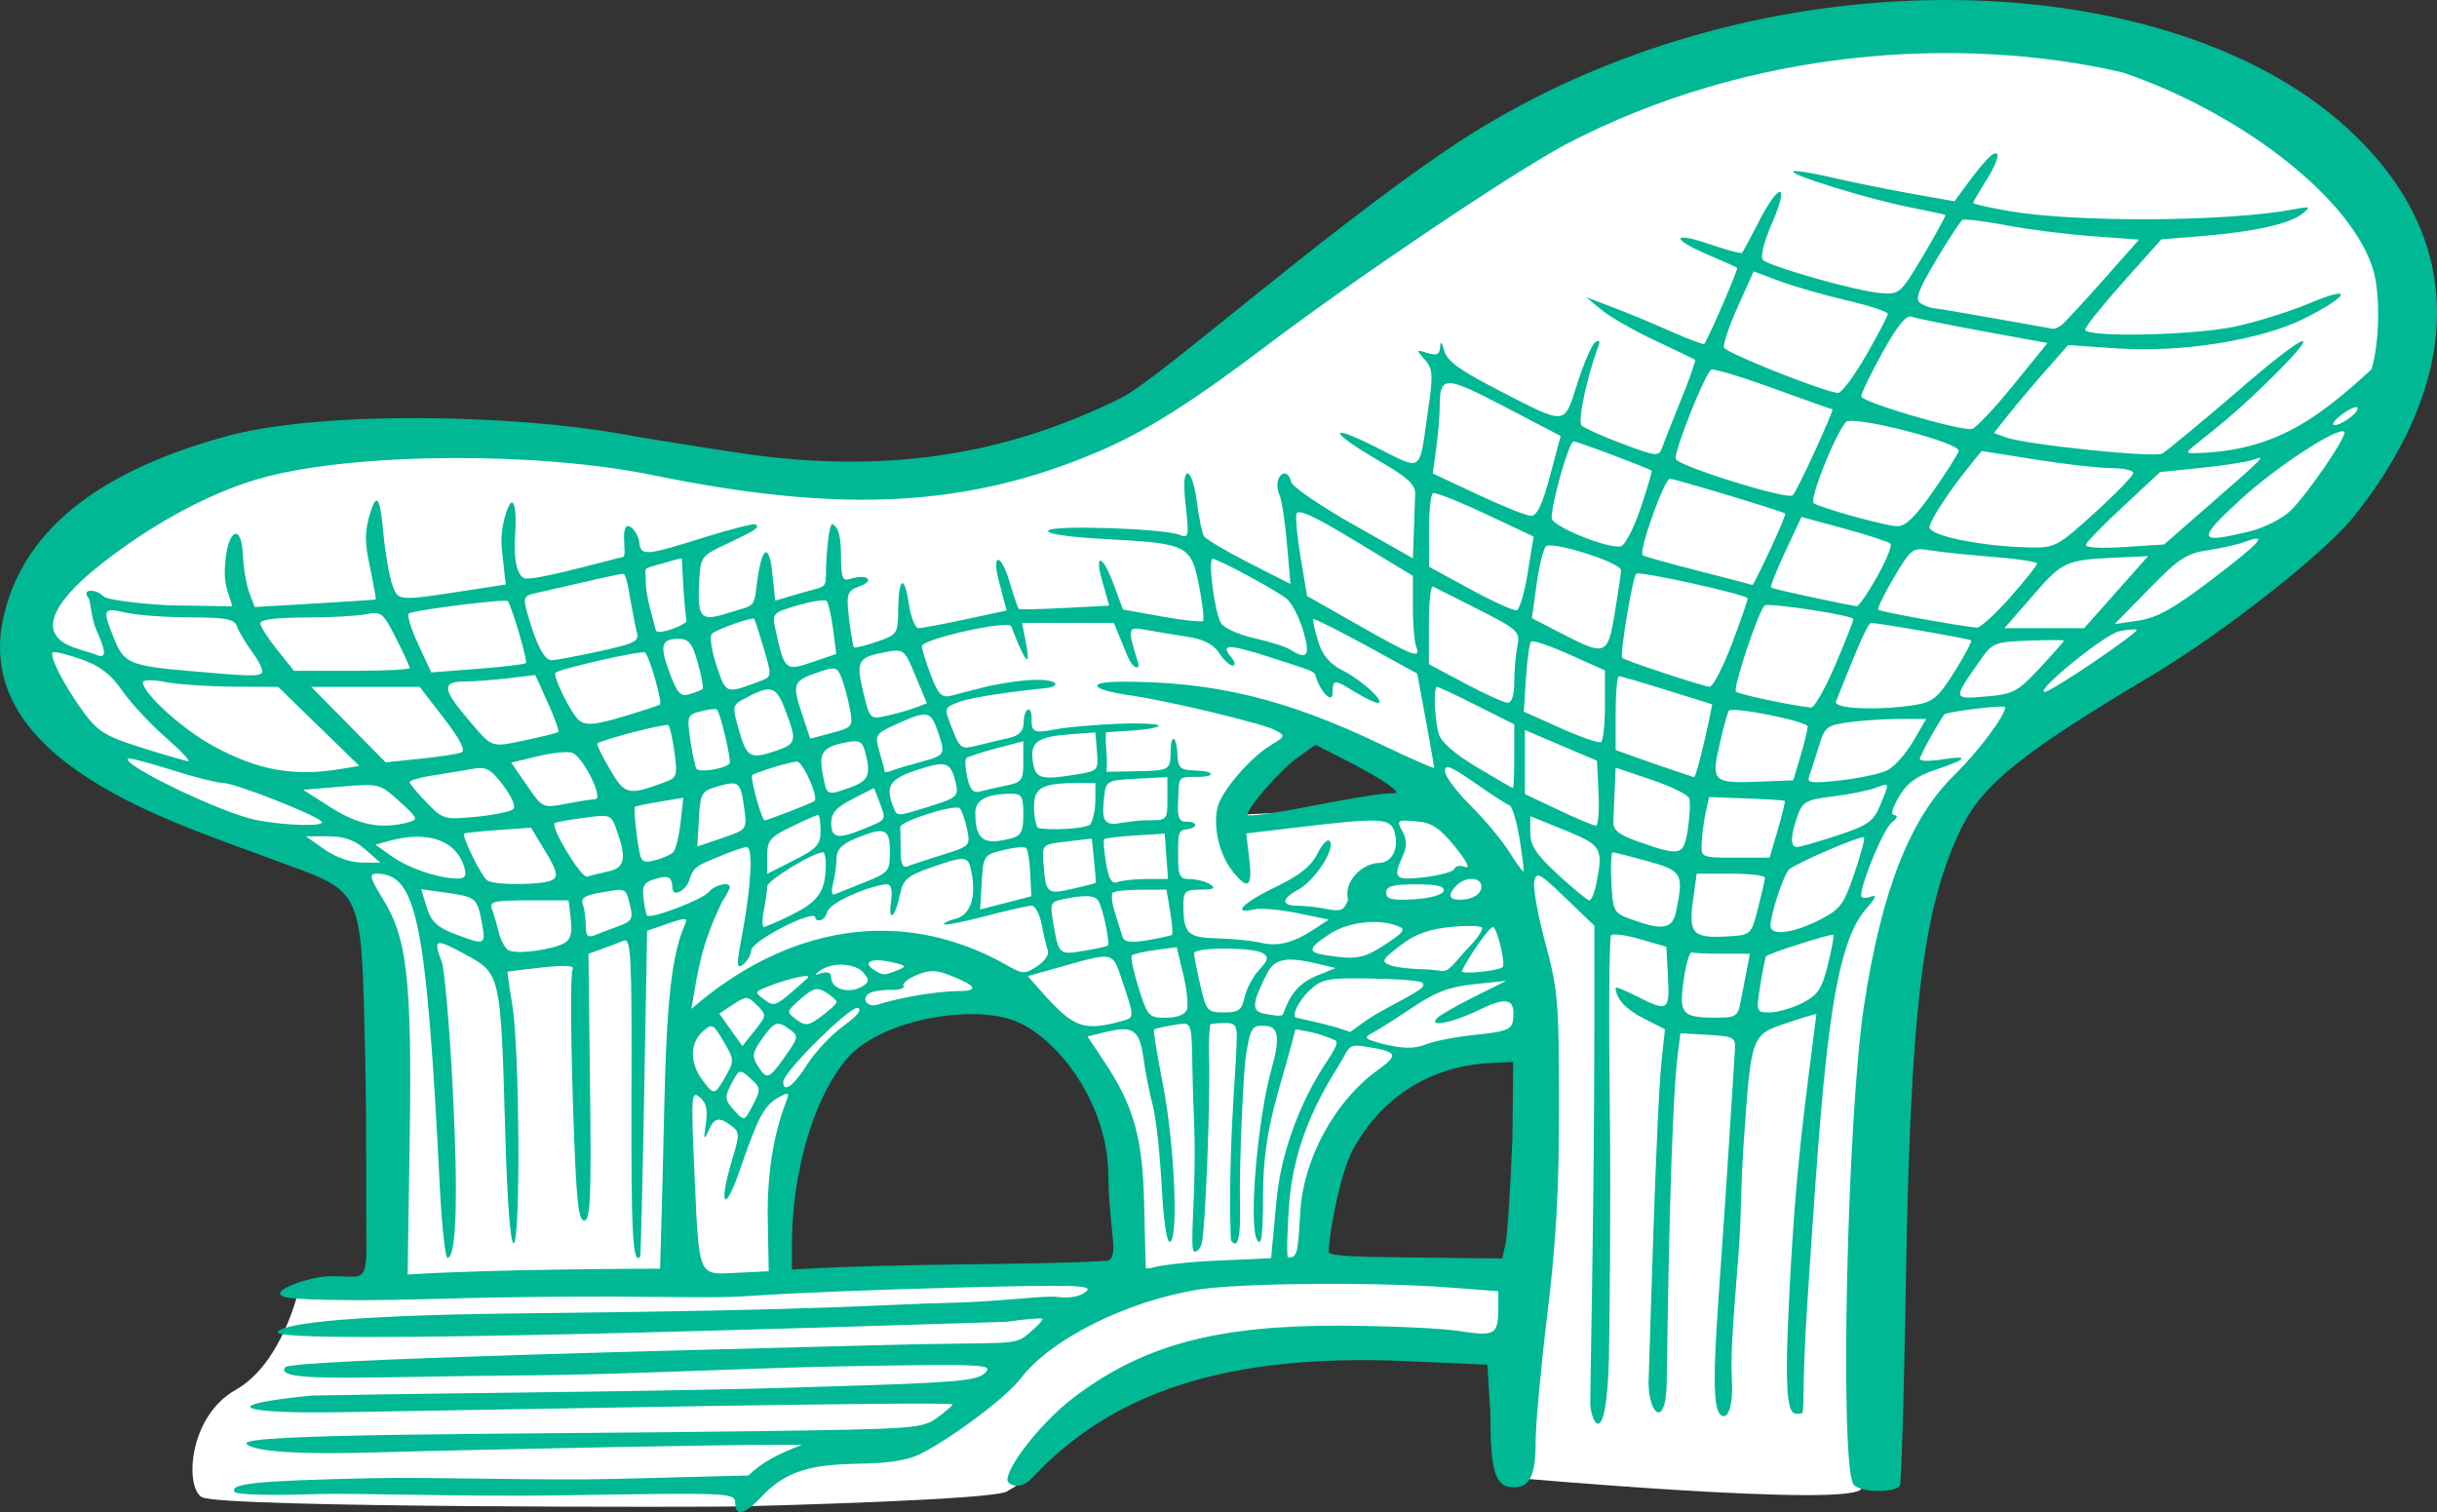 <?xml version="1.0" ?><svg height="307.805mm" viewBox="0 0 496.1 307.805" width="496.1mm" xmlns="http://www.w3.org/2000/svg">
    <rect x="0" y="0" width="496.1" height="307.805" fill="#333333" stroke="none"/>
    <path d="m -1229.218,647.235 c -55.941,0.389 -94.76,27.594 -127.648,53.094 -36.291,28.138 -55.218,33.112 -82.297,37.584 -27.079,4.472 -73.865,-6.833 -98.878,-7.386 -25.013,-0.553 -68.841,7.186 -78.947,34.118 -10.106,26.932 32.494,45.875 48.35,49.995 15.856,4.12 20.379,11.355 21.551,18.842 1.173,7.487 0.782,69.592 0.782,69.592 l -17.179,1.392 c 0,0 -3.35,15.024 -12.841,20.35 -9.491,5.326 -10.385,19.597 -6.923,21.807 3.462,2.211 103.401,2.06 109.486,1.909 6.086,-0.151 51.923,-1.357 54.492,-3.065 2.568,-1.708 2.233,-0.201 13.232,-13.416 10.999,-13.215 18.871,-10.351 31.992,-15.024 13.12,-4.673 57.34,0.05 57.34,0.05 l -0.447,25.526 c 0,0 70.628,6.331 71.8,2.261 1.173,-4.07 0.726,-6.281 2.289,-40.449 1.563,-34.168 5.36,-81.651 17.643,-98.936 12.283,-17.285 36.626,-30.098 62.085,-46.026 25.459,-15.928 27.023,-38.338 28.586,-52.156 1.563,-13.818 -10.776,-53.262 -76.546,-59.291 -6.166,-0.565 -12.136,-0.812 -17.923,-0.772 z m -129.25,143.172 c 0,0 21.439,8.592 24.287,11.104 2.847,2.512 -7.035,4.07 -12.339,4.673 -5.304,0.603 -26.744,1.608 -26.744,1.608 2.233,-4.974 14.796,-17.386 14.796,-17.386 z m -64.87,54.241 c 3.482,0.013 7,0.478 9.429,1.835 4.857,2.713 15.912,19.043 17.978,27.334 2.066,8.291 0.502,25.425 0.502,25.425 l -70.851,2.462 c 0,0 2.792,-33.515 9.045,-43.464 6.253,-9.949 20.1,-11.808 24.678,-12.712 2.289,-0.452 5.737,-0.892 9.219,-0.88 z m 111.154,7.713 -4.076,49.342 -40.255,-3.869 c -0.335,-6.633 4.188,-22.008 8.654,-28.289 4.466,-6.281 13.958,-13.165 18.871,-14.471 4.913,-1.306 16.805,-2.713 16.805,-2.713 z" fill="#FFFFFF" paint-order="markers stroke fill" transform="translate(738.855,136.284) translate(885.43,-778.171)"/>
    <path d="m -1474.624,947.895 c -0.017,-2.163 -0.44,-2.183 -35.576,-1.617 -19.567,0.315 -41.821,-0.533 -50.299,-0.24 -8.542,0.295 -15.683,0.099 -16.015,-0.439 -1.079,-1.746 4.364,-2.296 27.845,-2.812 12.726,-0.28 34.661,0.524 49.589,0.142 l 27.141,-0.695 c 2.847,-2.722 5.806,-4.25 10.895,-6.249 l -5.974,1e-4 c -9.586,10e-5 -54.594,0.824 -81.623,1.571 -21.784,0.603 -24.775,-1.065 -25.448,-1.738 -2.232,-2.232 54.916,-1.94 103.006,-2.592 33.484,-0.454 34.593,-0.538 37.735,-2.861 1.78,-1.316 3.121,-2.492 2.979,-2.614 -0.805,-0.686 -93.355,1.109 -124.772,1.607 -21.105,0.334 -24.953,-1.504 -5.7,-3.396 35.872,-0.651 73.192,-0.77 104.505,-1.821 26.903,-0.81 31.006,-1.162 32.589,-2.794 1.712,-1.765 0.08,-1.838 -29.691,-1.326 -17.326,0.298 -44.223,1.685 -62.95,1.824 -34.269,0.256 -52.215,1.574 -49.863,-1.639 1.176,-1.607 84.188,-3.514 121.903,-4.526 26.051,-0.699 26.331,0.311 29.458,-2.321 1.747,-1.47 3.016,-2.835 2.818,-3.032 -0.197,-0.197 -3.517,0.082 -7.378,0.623 -28.796,0.886 -150.077,4.952 -148.305,2.084 0.779,-1.261 8.637,-3.373 50.297,-3.808 64.301,-0.671 71.161,-1.776 87.353,-2.166 9.294,-0.224 18.633,-1.488 20.855,-1.19 2.61,0.35 4.733,-0.015 5.997,-1.028 1.713,-1.374 -1.561,-1.481 -26.287,-0.859 -15.534,0.391 -33.865,1.119 -40.736,1.619 -13.32,0.969 -22.343,-0.51 -67.704,0.742 -18.154,0.501 -25.953,-0.079 -27.157,-0.231 -6.498,-0.819 3.589,-4.33 7.789,-4.444 6.55,-0.178 7.764,1.959 7.644,-6.797 -0.117,-8.559 0.103,-22.404 -0.238,-37.321 -0.847,-36.969 -0.069,-33.627 -20.075,-41.167 -18.886,-7.118 -59.811,-19.427 -53.637,-48.516 4.582,-21.59 25.723,-31.851 46.014,-37.335 20.092,-5.205 58.735,-4.109 79.634,-0.348 4.797,0.863 15.564,2.6 23.929,3.861 29.221,4.403 53.971,0.84 78.213,-11.26 7.224,-3.606 39.49,-32.245 65.654,-50.092 61.025,-41.626 146.248,-38.884 183.59,-4.869 28.158,25.649 20.391,55.826 1.19,79.596 -6.177,7.489 -26.596,23.48 -40.746,31.91 -26.657,15.882 -34.578,22.257 -38.948,31.348 -7.863,16.357 -10.271,37.39 -11.19,92.592 -0.367,22.081 -0.907,40.535 -1.199,41.007 -0.996,1.611 -8.751,1.469 -9.576,-0.438 -2.7,-6.239 -1.136,-74.613 2.217,-96.938 3.525,-23.465 9.364,-38.429 18.445,-47.267 4.752,-4.625 10.344,-12.083 10.344,-13.797 0,-0.54 -11.979,0.905 -12.405,1.496 -1.488,2.064 -4.976,8.399 -4.976,9.037 0,0.454 1.955,0.513 4.345,0.131 5.876,-0.94 5.47,-0.131 -1.017,2.023 -3.996,1.327 -5.924,2.733 -7.567,5.519 -1.457,2.47 -1.757,3.749 -0.884,3.772 0.761,0.018 0.511,0.649 -0.588,1.484 -1.63,1.237 -6.238,12.253 -6.238,14.912 0,0.485 0.856,0.578 1.901,0.205 1.399,-0.498 1.16,0.157 -0.904,2.478 -7.273,8.18 -8.84,33.473 -11.902,79.479 -1.319,19.81 -0.465,23.264 -1.301,23.264 -1.889,0 -3.638,2.105 -2.6,-20.401 1.416,-30.708 3.308,-41.394 5.694,-60.913 -0.08,-0.105 -2.815,0.712 -6.079,1.817 -7.226,2.446 -7.178,2.311 -8.725,24.447 -0.626,8.962 -0.402,13.604 -1.007,21.969 -0.606,8.364 -1.746,19.97 -1.414,25.646 0.482,8.243 -1.76,9.116 -2.751,6.947 -1.76,-3.853 0.026,-20.937 1.767,-48.044 0.809,-12.547 1.542,-24.034 1.629,-25.528 0.148,-2.53 -0.225,-2.738 -5.469,-3.042 l -5.628,-0.326 -0.583,4.671 c -1.378,11.039 -1.982,49.676 -2.212,66.464 -0.136,9.98 -4.177,6.26 -3.649,-1.532 0.09,-1.336 1.499,-53.875 2.628,-64.248 l 0.663,-6.159 -4.338,-2.213 c -3.666,-1.87 -5.693,-4.084 -5.693,-6.219 0,-0.262 1.936,0.511 4.302,1.718 6.324,3.226 6.712,2.986 6.343,-3.942 l -0.326,-6.137 -5.274,-1.534 c -2.901,-0.843 -5.59,-1.218 -5.975,-0.833 -0.385,0.385 -0.503,16.424 -0.265,35.642 0.24,19.218 -0.083,46.771 -0.184,50.653 -0.491,18.922 -3.674,13.039 -3.801,8.964 -0.027,-0.861 0.833,-42.615 0.833,-75.505 v -21.689 l -5.883,-5.652 c -5.396,-5.185 -5.921,-5.454 -6.341,-3.254 -0.253,1.319 0.778,6.981 2.289,12.582 2.526,9.363 2.748,12.02 2.759,32.995 0,16.92 -0.606,27.862 -2.38,42.365 -1.315,10.754 -2.392,22.511 -2.392,26.125 -7e-4,6.726 -1.185,9.179 -4.43,9.179 -3.819,0 -4.805,-3.144 -4.785,-15.259 l -0.613,-9.708 -16.314,-0.724 c -37.44,-1.661 -60.319,6.65 -76.253,23.684 -2.761,2.952 -5.137,1.286 -5.137,0.517 0,-2.969 7.053,-11.83 13.148,-16.52 14.162,-10.898 29.216,-14.995 54.745,-14.902 9.56,0.035 20.416,0.527 24.125,1.094 7.399,1.13 7.921,0.796 7.921,-5.075 v -3.041 l -10.246,-0.768 c -15.278,-1.145 -42.519,-0.9 -50.911,0.459 -14.514,2.35 -29.96,10.066 -35.997,17.982 -2.897,3.797 -13.297,11.688 -20.165,15.297 -2.676,1.406 -6.377,2.04 -12.492,2.14 -9.745,0.159 -15.065,1.213 -20.319,6.862 -2.497,2.685 -5.188,4.549 -5.214,1.204 z m -15.289,-47.764 0.342,-11.865 c 0.822,-28.528 0.416,-48.356 4.625,-57.925 0.753,-1.712 0.433,-1.767 -3.419,-0.435 l -4.182,1.447 -0.599,33.024 c -0.329,18.163 -0.696,33.146 -0.815,33.295 -1.499,1.886 -1.859,-4.677 -1.776,-32.361 0.086,-29.305 -0.077,-32.561 -1.615,-31.934 -0.942,0.384 -2.935,1.142 -4.428,1.684 l -2.716,0.986 0.325,27.147 c 0.271,22.75 0.077,27.147 -1.202,27.147 -1.245,0 -1.672,-4.613 -2.31,-24.951 -0.431,-13.723 -0.454,-25.485 -0.05,-26.137 0.518,-0.837 -1.29,-0.964 -6.162,-0.432 -3.792,0.414 -6.967,0.81 -7.055,0.88 -0.089,0.071 0.336,3.061 0.943,6.645 1.482,8.756 1.728,48.225 0.305,48.598 -0.684,0.179 -1.331,-8.353 -1.747,-23.07 -0.899,-31.768 -0.907,-31.804 -8.167,-35.736 -6.092,-3.299 -6.53,-3.163 -4.764,1.483 0.59,1.552 1.606,13.194 2.258,25.87 1.132,22.013 0.746,34.454 -1.068,34.454 -0.462,0 -1.176,-6.721 -1.588,-14.937 -2.684,-53.513 -4.662,-63.276 -12.821,-63.276 -1.613,0 -1.43,0.747 1.265,5.16 4.649,7.613 5.979,14.813 5.45,48.974 l -0.425,27.458 c 17.583,-1.144 51.398,-1.191 51.398,-1.191 z m 21.925,-9.792 c -0.169,-9.261 1.089,-17.375 3.771,-24.296 0.693,-1.788 0.512,-1.881 -1.527,-0.79 -2.921,1.563 -4.209,3.965 -7.918,14.766 -3.168,9.225 -4.43,7.334 -1.518,-2.272 1.479,-4.876 1.461,-5.449 -0.206,-6.69 -2.577,-1.917 -3.5,-1.705 -4.723,1.086 -0.878,2.005 -0.966,1.739 -0.487,-1.479 0.428,-2.875 0.096,-4.326 -1.244,-5.431 -1.704,-1.406 -1.778,-0.404 -1.102,14.786 0.992,22.275 0.612,21.351 8.613,20.959 l 6.532,-0.32 z m 69.19,8.184 c 2.446,-0.953 0.266,-5.891 0.139,-17.501 -0.167,-15.231 -11.071,-28.721 -19.739,-31.582 -9.158,-3.022 -26.948,0.239 -33.512,8.003 -7.135,8.439 -11.139,23.894 -11.16,37.538 v 5.328 c 24.555,-1.425 47.806,-0.782 64.272,-1.786 z m 33.27,-0.545 1.122,-11.888 c 1.108,-11.74 6.256,-22.265 10.23,-28.127 2.778,-4.098 1.905,-4.093 1.676,-4.303 -2.53,-1.147 -4.259,-1.642 -8.05,-2.268 l -1.231,4.571 c -2.327,8.643 -5.326,16.475 -5.374,28.4 -0.037,9.236 -0.318,11.472 -1.238,9.849 -1.765,-3.113 0.178,-25.077 2.985,-34.845 2.457,-8.551 0.262,-8.679 -2.202,-8.679 -1.838,0 -2.321,1.046 -3.139,6.789 -0.266,1.867 -1.318,19.46 -1.104,30.156 0.204,10.221 -1.604,6.849 -1.787,6.85 -0.182,6e-4 -0.345,-8.393 -0.084,-17.226 0.261,-8.833 0.947,-18.107 1.047,-20.05 0.359,-6.966 0.326,-7.063 -2.444,-7.063 -1.545,0 -2.809,0.154 -2.809,0.344 0,0.189 -0.357,2.758 -0.241,6.053 0.323,9.156 -0.747,36.151 -1.504,38.534 -0.36,1.134 -1.051,1.817 -1.535,1.517 -1.041,-0.644 0.611,-12.53 -0.023,-27.178 -0.866,-20.02 0.635,-19.65 -4.041,-18.891 -2.084,0.338 -3.926,0.758 -4.093,0.933 -0.166,0.175 0.65,5.206 1.816,11.181 2.33,11.936 3.214,31.175 1.473,32.046 -0.673,0.337 -1.328,-3.999 -1.722,-11.406 -0.35,-6.572 -1.16,-13.905 -1.802,-16.294 -0.642,-2.39 -1.49,-6.696 -1.885,-9.568 -0.81,-5.892 -2.097,-6.819 -7.61,-5.479 l -3.812,0.926 3.264,4.888 c 6.184,9.263 7.977,15.616 8.277,29.33 0.151,6.871 0.302,12.672 0.338,12.891 0.037,0.219 1.164,0.065 2.508,-0.342 7.884,-1.265 14.623,-1.132 22.994,-1.65 z m 5.965,-9.626 c 0.659,-10.744 7.157,-22.411 15.528,-28.475 4.599,-3.332 4.366,-3.886 -2.068,-4.915 -4.063,-0.65 -3.26,0.003 -5.962,4.308 -3.831,6.101 -8.936,15.56 -9.809,27.932 -0.393,5.568 -0.494,10.345 -0.225,10.614 2.011,0.255 2.03,-1.222 2.536,-9.464 z m 41.769,6.661 c 0.374,-1.675 1.002,-11.308 1.395,-21.406 l 0.158,-15.564 -4.424,0.217 c -12.957,0.636 -22.604,7.344 -28.226,17.674 -2.837,5.212 -5.101,18.963 -4.877,20.863 0.096,0.817 6.851,0.959 16.944,1.066 l 18.35,0.196 z m -153.096,-28.441 c 1.49,-2.881 1.449,-3.279 -0.522,-5.063 -2.354,-2.13 -2.351,-2.131 -4.238,1.491 -1.102,2.115 -1.008,2.879 0.564,4.617 2.386,2.637 2.277,2.664 4.195,-1.045 z m -5.678,-5.582 c 1.781,-3.129 1.764,-3.422 -0.406,-7.1 -2.158,-3.657 -2.359,-3.75 -4.301,-1.992 -2.555,2.312 -2.611,6.286 -0.136,9.688 2.428,3.339 2.619,3.316 4.845,-0.595 z m 16.627,-2.444 c 1.613,-2.549 4.921,-6.065 7.352,-7.812 2.836,-2.039 3.887,-3.354 2.932,-3.672 -1.51,-0.503 -15.189,13.044 -15.189,15.043 0,2.374 2.129,0.829 4.905,-3.559 z m -4.523,-1.611 c 2.682,-3.765 2.762,-4.176 1.052,-5.431 -2.627,-1.928 -3.18,-1.75 -5.745,1.853 -1.948,2.736 -2.081,3.538 -0.899,5.432 1.864,2.985 2.232,2.863 5.592,-1.853 z m 130.716,-2.542 c 1.682,-0.651 6.235,-1.507 10.119,-1.901 5.96,-0.606 7.104,-1.056 7.339,-2.89 0.567,-4.433 -1.116,-4.966 -6.834,-2.166 -5.489,2.688 -10.587,3.666 -8.564,1.644 0.586,-0.586 3.983,-2.523 7.55,-4.304 l 6.484,-3.239 -6.518,0.681 c -5.018,0.525 -7.892,1.605 -12.492,4.696 -3.286,2.208 -6.938,4.529 -8.117,5.158 -1.954,1.044 -1.812,1.239 1.629,2.226 4.494,1.059 6.463,1.22 9.404,0.094 z m -136.421,-7.88 c -1.92,-1.92 -2.162,-1.928 -4.857,-0.162 l -2.836,1.858 2.352,3.303 2.352,3.303 2.505,-3.141 c 2.442,-3.062 2.454,-3.192 0.484,-5.162 z m 127.587,0.933 c 7.585,-4.088 8.675,-4.681 7.805,-5.551 -0.368,-0.368 -5.059,-0.74 -10.424,-0.826 -8.941,-0.144 -9.988,0.063 -12.558,2.477 -2.264,2.127 -3.788,5.454 -2.532,5.53 3.35,0.762 7.572,1.612 10.85,2.887 2.09,-1.46 3.49,-2.701 6.86,-4.517 z m -111.402,-1.589 c 0,-0.341 -0.959,-1.22 -2.131,-1.952 -1.807,-1.129 -2.592,-0.931 -5.16,1.299 -2.952,2.564 -2.975,2.67 -0.911,4.201 1.885,1.398 2.452,1.324 5.16,-0.678 1.673,-1.237 3.042,-2.529 3.042,-2.87 z m 58.844,3.641 c 1.668,-0.488 1.639,-1.052 -0.37,-6.999 -2.447,-7.245 -1.413,-6.979 -13.757,-3.539 l -5.795,1.615 2.536,2.884 c 6.892,7.836 8.882,8.527 17.386,6.039 z m 12.453,-2.056 c 0.341,-0.889 0.031,-4.123 -0.716,-7.185 l -1.336,-5.569 -4.297,0.576 c -2.363,0.317 -4.539,0.819 -4.836,1.115 -0.296,0.296 0.322,3.271 1.375,6.609 1.822,5.78 2.087,6.07 5.551,6.07 2.219,0 3.88,-0.631 4.258,-1.617 z m 27.466,-7.343 2.804,-1.163 -3.259,-0.784 c -6.766,-1.628 -9.095,-1.204 -10.697,1.946 -3.085,6.064 -3.181,7.677 -0.484,8.139 1.797,0.308 3.517,0.689 3.764,0.068 1.442,-3.9 3.037,-6.484 7.872,-8.205 z m 85.276,5.701 c 0.346,-1.792 0.913,-4.725 1.259,-6.518 l 0.629,-3.259 h -5.518 c -3.035,0 -5.878,-0.122 -6.317,-0.272 -0.44,-0.149 -1.182,2.383 -1.649,5.627 -0.989,6.871 -0.345,7.638 6.436,7.663 4.175,0.015 4.58,-0.239 5.16,-3.242 z m -149.5,-7.517 c 3.352,1.939 3.753,1.957 6.301,0.288 1.496,-0.98 2.48,-2.409 2.187,-3.174 -0.293,-0.765 -0.862,-3.137 -1.262,-5.271 -0.4,-2.134 -1.318,-3.879 -2.038,-3.879 -0.721,0 -4.931,0.95 -9.354,2.112 -4.424,1.162 -8.237,1.919 -8.473,1.682 -0.237,-0.236 0.801,-0.739 2.305,-1.116 3.017,-0.757 4.272,-4.389 3.271,-9.468 -0.678,-3.437 -1.134,-3.487 -8.437,-0.917 -4.637,1.632 -5.506,2.398 -6.12,5.402 -0.965,4.716 -2.458,5.926 -1.838,1.49 0.329,-2.356 0.043,-3.53 -0.858,-3.53 -2.49,0 -11.513,3.394 -12.141,5.675 -0.549,1.995 -2.369,1.97 -2.391,1.099 -0.05,-1.905 -13.07,4.758 -13.07,6.688 0,0.814 -0.733,2.089 -1.629,2.833 -1.98,1.644 -0.818,-2.233 0.301,-9.002 1.02,-6.167 1.916,-14.896 0.375,-14.896 -0.518,0 -3.353,1.002 -6.3,2.227 -3.969,1.65 -4.541,1.951 -5.389,4.618 -0.602,1.891 -3.23,3.447 -3.359,1.684 -0.188,-2.567 -0.764,-2.784 -3.353,-2.071 -2.446,0.673 -2.868,1.323 -2.572,3.955 0.194,1.732 0.53,3.325 0.744,3.54 0.763,0.763 11.249,-3.236 12.53,-4.779 1.246,-1.502 4.295,-2.204 4.295,-0.989 0,0.32 -0.714,1.671 -1.586,3.002 -4.082,8.544 -4.774,12.971 -6.221,21.749 19.032,-16.513 42.217,-21.261 64.084,-8.952 z m 48.529,6.578 c 0.376,-1.712 1.704,-4.207 2.951,-5.546 1.856,-1.992 1.994,-2.608 0.761,-3.389 -2.011,-1.274 -14,-1.26 -14,0.015 0,0.552 0.573,3.485 1.273,6.518 1.208,5.236 1.451,5.514 4.802,5.514 3.001,0 3.632,-0.466 4.213,-3.112 z m 113.503,1.209 c 3.167,-1.602 3.983,-2.812 5.212,-7.731 0.801,-3.208 1.306,-5.982 1.123,-6.166 -0.32,-0.32 -13.016,3.727 -13.664,4.356 -0.172,0.169 -0.711,2.812 -1.196,5.875 -0.869,5.499 -0.845,5.569 1.945,5.567 1.554,0 4.515,-0.856 6.58,-1.901 z m -202.546,-5.011 c 1.231,-1.101 -3.111,-0.229 -7.828,1.572 -2.927,1.117 -2.96,1.214 -0.93,2.704 2.185,1.604 2.175,1.609 8.758,-4.276 z m 21.602,3.579 c 2.92,-0.556 7.05,-1.011 9.179,-1.011 4.28,0 3.703,-1.077 -1.723,-3.216 -2.824,-1.114 -4.18,-1.123 -6.776,-0.048 -1.785,0.739 -2.998,1.744 -2.696,2.232 0.302,0.488 -0.856,0.848 -2.573,0.799 -1.717,-0.049 -3.689,0.262 -4.383,0.69 -1.839,1.137 -0.234,3.072 1.872,2.257 0.985,-0.381 4.18,-1.147 7.099,-1.703 z m -10.266,-2.031 c 1.292,-0.818 1.316,-1.28 0.139,-2.699 -1.628,-1.962 -6.356,-2.235 -8.759,-0.507 -1.375,0.989 -1.333,1.077 0.271,0.561 1.19,-0.383 1.901,-0.049 1.901,0.893 0,2.431 3.76,3.453 6.448,1.752 z m 7.13,-3.248 c 1.889,-0.745 1.702,-0.961 -1.435,-1.657 -3.978,-0.882 -5.923,0.039 -3.421,1.622 1.851,1.171 1.973,1.171 4.857,0.035 z m 123.093,-0.613 c 0.678,-0.653 -1.148,-8.155 -1.985,-8.155 -0.711,0 -4.928,5.995 -6.309,8.971 -0.344,0.742 7.474,-0.028 8.293,-0.816 z m -4.144,-7.961 c 0,-0.449 -2.814,-0.548 -6.254,-0.219 -4.646,0.444 -7.328,1.418 -10.435,3.787 -3.666,2.796 -3.933,3.287 -2.165,3.983 1.109,0.436 4.288,0.827 7.064,0.869 4.462,0.068 3.744,1.459 6.757,-1.907 1.225,-1.641 4.848,-4.813 5.033,-6.513 z m -19.756,3.356 c 3.79,-2.458 4.248,-3.098 2.662,-3.726 -3.982,-1.575 -10.115,-0.896 -13.867,1.534 -4.566,2.958 -4.72,3.79 -0.813,4.382 6.223,0.943 7.564,0.698 12.018,-2.19 z m -167.159,-0.252 c 1.341,-0.718 1.706,-2.009 1.375,-4.854 l -0.453,-3.876 h -8.145 c -7.004,0 -8.052,0.242 -7.481,1.73 0.365,0.952 0.982,3.029 1.37,4.617 0.388,1.587 1.242,3.27 1.897,3.739 1.361,0.975 8.71,0.103 11.437,-1.357 z m 110.673,0.491 c 0.536,-0.483 -0.954,-7.575 -1.92,-9.137 -0.617,-0.999 -2.175,-1.185 -5.378,-0.644 -4.491,0.759 -4.507,0.779 -3.852,4.735 1.15,6.941 1.158,6.949 6.194,6.117 2.538,-0.419 4.768,-0.901 4.956,-1.071 z m 42.151,-3.429 2.857,-1.872 -6.38,-1.321 c -3.51,-0.727 -7.481,-1.066 -8.825,-0.755 -4.653,1.077 -2.36,-1.313 4.373,-4.558 4.928,-2.375 7.249,-4.234 8.558,-6.855 1.029,-2.061 2.105,-3.096 2.521,-2.424 1.027,1.662 -3.178,8.05 -6.452,9.803 -3.458,1.851 -3.533,3.279 -0.172,3.279 1.419,0 4.101,0.304 5.96,0.676 2.874,0.575 3.525,0.29 4.345,-1.901 -1.001,-3.644 2.871,-7.4 6.184,-7.465 2.807,0 4.301,-3.044 3.199,-6.518 -0.83,-2.615 -3.05,-2.714 -18.86,-0.837 l -11.256,1.337 0.614,5.181 c 0.692,5.84 -0.274,6.485 -3.522,2.356 -2.59,-3.292 -3.895,-9.043 -2.927,-12.898 0.831,-3.31 6.608,-10.04 10.815,-12.598 3.024,-1.839 3.047,-1.921 0.867,-3.088 -2.512,-1.344 -21.987,-6.011 -29.501,-7.07 -8.119,-1.144 -9.071,-2.764 -1.629,-2.772 18.833,-0.022 33.372,3.5 52.739,12.777 5.945,2.848 10.809,4.99 10.809,4.762 0,-0.228 -0.777,-4.64 -1.725,-9.805 l -1.726,-9.389 -10.41,-5.698 c -5.725,-3.134 -10.554,-5.553 -10.731,-5.376 -0.179,0.177 0.243,2.168 0.937,4.424 0.915,2.982 2.315,4.641 5.125,6.075 3.934,2.008 8.809,6.553 7.021,6.545 -0.541,0 -2.583,-0.98 -4.54,-2.172 -4.445,-2.71 -4.575,-2.703 -4.66,0.276 -0.061,2.147 -2.626,-0.515 -3.49,-3.783 -0.202,-0.764 -1.283,-1.069 -8.727,-3.462 -9.036,-2.905 -10.71,-2.928 -8.375,-0.114 0.769,0.927 0.892,1.656 0.28,1.656 -0.602,0 -1.851,-1.154 -2.775,-2.565 -1.154,-1.761 -3.151,-2.792 -6.371,-3.288 -2.579,-0.398 -6.349,-1.022 -8.376,-1.387 -3.963,-0.714 -3.977,-0.657 -1.689,6.867 0.335,1.101 -1.013,1.323 -2.243,-1.661 l -2.743,-6.656 h -9.348 -9.349 l 0.603,2.987 c 1.76,8.722 -0.929,2.632 -2.792,-2.312 -0.498,-1.322 -18.179,2.627 -18.179,4.063 0,0.64 0.815,3.3 1.812,5.909 1.493,3.91 2.21,4.646 4.074,4.186 1.244,-0.308 4.217,-1.07 6.607,-1.695 2.39,-0.625 8.123,-1.623 11.409,-1.542 4.056,0.1 4.097,1.373 1.516,1.652 -6.468,0.701 -14.96,1.744 -18.018,2.912 -2.917,1.115 -2.919,1.12 -1.24,5.393 1.595,4.061 1.853,4.234 5.093,3.417 1.877,-0.473 4.757,-1.162 6.4,-1.53 2.134,-0.478 3.022,-1.361 3.056,-3.093 0.064,-3.191 1.738,-3.852 1.617,-0.611 -0.098,2.639 0.796,2.723 5.019,1.906 2.585,-0.499 11.77,-1.239 16.55,-1.168 8.117,0.121 2.841,1.178 -0.319,1.389 l -6.099,0.406 c -0.227,2.751 0.419,5.263 0.076,8.045 l 6.095,-0.115 c 6.643,-0.126 6.959,-0.224 6.971,-3.824 0.013,-4.198 1.258,-3.283 1.396,0.375 0.109,2.886 0.569,3.199 3.784,3.314 3.909,0.14 4.15,1.292 0,1.291 -3.849,-10e-4 -3.43,-0.033 -3.655,5.051 -0.104,2.356 -0.107,4.108 1.577,4.061 2.577,-0.073 2.547,1.354 -0.067,1.589 -1.518,0.137 -1.51,1.279 -1.51,5.198 0,4.34 0.274,4.89 2.444,4.905 1.345,0.01 3.178,0.49 4.074,1.07 1.237,0.799 0.778,1.057 -1.901,1.07 -3.173,0.015 -3.531,0.338 -3.531,3.187 0,5.749 0.869,6.596 6.905,6.735 3.073,0.071 7.053,0.47 8.846,0.887 3.564,0.83 6.6,0.049 10.991,-2.829 z m -169.553,-1.174 c -0.942,-5.128 -1.142,-5.297 -7.284,-6.173 l -5.075,-0.724 1.129,3.678 c 0.886,2.887 2.094,4.049 5.618,5.405 6.299,2.424 6.448,2.365 5.612,-2.186 z m 140.474,2.393 c 0.209,-0.19 0.043,-2.334 -0.367,-4.764 l -0.746,-4.418 h -5.155 c -2.835,0 -5.441,0.286 -5.79,0.635 -0.35,0.35 -0.145,2.183 0.458,4.074 0.601,1.891 1.296,4.092 1.543,4.891 0.334,1.078 1.641,1.256 5.064,0.691 2.538,-0.419 4.785,-0.918 4.994,-1.108 z m -112.544,-1.794 c 2.53,-0.916 2.877,-1.516 2.291,-3.963 -0.922,-3.851 -0.71,-3.746 -5.818,-2.883 -3.353,0.567 -4.337,1.168 -3.875,2.369 0.34,0.886 0.618,2.845 0.618,4.353 0,2.182 0.389,2.586 1.901,1.973 1.046,-0.424 3.243,-1.256 4.883,-1.85 z m 231.842,-3.587 c 0.771,-2.987 1.412,-5.798 1.424,-6.246 0,-0.448 -3.111,-0.815 -6.938,-0.815 h -6.959 l -0.765,5.565 c -0.915,6.654 0.031,7.621 7.014,7.211 4.814,-0.282 4.825,-0.293 6.225,-5.715 z m 12.349,2.444 c 4.378,-2.208 5.08,-3.123 7.248,-9.458 1.321,-3.857 2.213,-7.201 1.984,-7.431 -0.485,-0.485 -13.655,5.147 -15.214,6.507 -1.087,0.948 -3.79,9.064 -3.819,11.468 -0.031,2.105 4.459,1.608 9.801,-1.086 z m -208.713,-1.305 c 5.208,-2.639 6.574,-4.729 6.607,-10.101 0,-1.344 -0.246,-2.444 -0.564,-2.444 -1.987,0 -11.37,5.73 -11.37,6.943 0,0.811 -0.305,3.003 -0.679,4.87 -0.374,1.867 -0.357,3.395 0.037,3.395 2.331,-0.853 4.156,-1.747 5.969,-2.663 z m 179.75,-0.732 c 1.503,-7.515 1.187,-8.057 -5.823,-10.006 -3.576,-0.994 -6.777,-1.808 -7.115,-1.808 -0.338,0 -0.467,2.769 -0.286,6.154 0.314,5.943 0.456,6.201 4.128,7.521 6.484,2.332 8.335,1.953 9.098,-1.862 z m -131.524,-7.47 c -0.12,-2.53 -0.491,-4.872 -0.824,-5.204 -0.333,-0.333 -2.434,-0.153 -4.67,0.399 -3.971,0.981 -4.072,1.132 -4.388,6.552 l -0.323,5.548 5.211,-1.348 5.211,-1.348 z m 84.139,3.532 c 0.322,-0.978 -1.251,-1.358 -5.617,-1.358 -4.758,0 -6.065,0.363 -6.065,1.686 0,1.349 1.123,1.621 5.618,1.358 3.275,-0.191 5.804,-0.895 6.065,-1.686 z m 7.67,-0.543 c 0.423,-2.229 -2.976,-2.635 -5.013,-0.597 -2.131,2.131 -1.497,3.208 1.674,2.842 1.796,-0.207 3.121,-1.098 3.339,-2.245 z m 23.42,-0.95 c 1.45,-7.248 1.113,-7.821 -6.398,-10.88 l -7.044,-2.868 v 3.346 c 0,2.639 1.194,4.449 5.654,8.571 3.11,2.874 5.982,5.226 6.382,5.226 0.4,0 1.033,-1.528 1.407,-3.395 z m -148.952,-0.283 c 4.906,-1.95 5.155,-2.251 5.155,-6.246 0,-4.758 -1.055,-5.148 -7.096,-2.623 -2.741,1.145 -3.771,2.255 -3.782,4.074 0,1.375 -0.327,3.665 -0.708,5.089 -0.381,1.424 -0.249,2.402 0.293,2.172 2.27,-0.923 4.25,-1.714 6.138,-2.466 z m 47.043,0.088 c 0.071,-0.117 -0.08,-2.185 -0.333,-4.597 l -0.46,-4.385 -5.068,0.59 c -5.024,0.585 -5.066,0.623 -4.78,4.385 0.472,6.23 0.691,6.426 5.855,5.266 2.562,-0.576 4.716,-1.142 4.786,-1.258 z m -110.524,-0.609 c 1.123,-0.712 0.802,-1.945 -1.494,-5.746 l -2.923,-4.839 -6.654,0.461 c -3.66,0.254 -6.797,0.587 -6.972,0.74 -0.524,0.459 3.49,8.631 4.663,9.493 1.487,1.092 11.615,1.01 13.379,-0.109 z m 120.929,-0.146 h 4.319 l -0.334,-4.617 -0.334,-4.617 -5.975,0.371 c -3.286,0.204 -6.145,0.538 -6.354,0.742 -0.209,0.204 -0.037,2.392 0.38,4.864 0.566,3.353 1.167,4.336 2.369,3.875 0.886,-0.34 3.554,-0.618 5.929,-0.618 z m -138.856,-2.077 c -1.504,-5.752 -7.415,-7.908 -15.501,-5.653 l -2.668,0.744 3.251,2.315 c 3.388,2.413 9.102,4.404 13.118,4.572 1.792,0.075 2.215,-0.391 1.8,-1.979 z m 29.261,0.517 c 3.322,-0.728 3.716,-2.545 1.766,-8.139 -1.216,-3.487 -1.25,-3.501 -6.79,-2.755 -3.062,0.412 -5.723,0.89 -5.912,1.062 -0.91,0.825 5.404,11.27 6.592,10.904 0.746,-0.23 2.701,-0.712 4.344,-1.072 z m 172.241,-0.532 c 0.191,-0.575 1.172,-0.738 2.179,-0.362 1.093,0.408 0.246,-1.258 -2.102,-4.135 -3.171,-3.885 -4.711,-4.884 -7.951,-5.159 -3.834,-0.326 -3.96,-0.232 -2.745,2.038 0.942,1.76 0.962,3.065 0.077,5.01 -2.091,4.589 -1.61,5.051 4.498,4.328 3.133,-0.371 5.853,-1.145 6.045,-1.72 z m -129.06,-7.703 c 0,-1.782 -0.231,-3.241 -0.514,-3.241 -0.283,0 -2.727,1.075 -5.431,2.389 -4.364,2.12 -4.917,2.795 -4.917,5.993 v 3.604 l 5.431,-2.752 c 4.689,-2.376 5.431,-3.195 5.431,-5.993 z m 142.293,1.585 c -0.577,-3.546 -1.5,-6.597 -2.052,-6.781 -0.551,-0.184 -3.735,-2.248 -7.075,-4.588 -4.805,-3.366 -6.069,-3.864 -6.059,-2.386 0,1.027 2.341,4.17 5.186,6.984 2.845,2.814 6.384,7.044 7.863,9.4 1.479,2.356 2.801,4.178 2.938,4.05 0.136,-0.128 -0.225,-3.134 -0.801,-6.679 z m -117.515,3.29 c 5.658,-1.756 5.755,-1.856 5.046,-5.225 -0.398,-1.889 -1.065,-3.804 -1.483,-4.255 -0.871,-0.94 -12.246,2.668 -12.125,3.846 0.043,0.427 0.08,2.528 0.08,4.669 0,2.693 0.418,3.717 1.358,3.324 0.747,-0.313 3.953,-1.375 7.126,-2.359 z m -117.445,-1.089 c -2.199,-1.934 -4.309,-2.681 -7.573,-2.681 h -4.526 l 3.772,2.663 c 2.242,1.583 5.313,2.67 7.573,2.681 l 3.802,0.018 -3.048,-2.681 z m 62.645,0.595 c 0.516,-0.503 1.197,-3.212 1.513,-6.019 l 0.575,-5.104 -4.772,0.789 c -2.624,0.434 -4.918,0.92 -5.098,1.081 -0.179,0.161 0,2.829 0.422,5.931 0.718,5.411 0.863,5.61 3.585,4.938 1.56,-0.385 3.259,-1.112 3.774,-1.615 z m 224.878,-4.595 c 0.913,-3.115 1.558,-5.766 1.433,-5.89 -0.126,-0.125 -3.646,-0.351 -7.825,-0.503 l -7.598,-0.276 -0.686,3.179 c -0.378,1.748 -0.744,4.523 -0.815,6.166 -0.126,2.962 -0.071,2.987 6.851,2.987 h 6.979 z m -18.288,-0.243 c 0.398,-2.651 0.521,-5.426 0.274,-6.167 -0.246,-0.741 -3.719,-2.45 -7.717,-3.799 l -7.268,-2.452 -0.194,4.274 c -0.108,2.351 -0.228,5.331 -0.271,6.624 -0.061,1.867 1.04,2.744 5.354,4.261 8.375,2.946 8.996,2.772 9.823,-2.741 z m -192.105,-4.104 c -0.732,-5.455 -1.064,-5.735 -5.356,-4.51 -3.355,0.958 -3.567,1.32 -3.876,6.633 l -0.327,5.62 5.067,-1.727 c 5.06,-1.724 5.066,-1.733 4.492,-6.017 z m 222.509,5.494 c 6.215,-2.04 7.344,-2.832 8.713,-6.107 2.003,-4.794 2.027,-4.703 -0.943,-3.574 -1.383,0.526 -5.264,1.3 -8.625,1.719 -5.551,0.694 -6.216,1.066 -7.262,4.067 -1.437,4.121 -1.467,6.239 -0.089,6.239 0.585,0 4.277,-1.055 8.204,-2.344 z m -168.138,0.573 c 2.002,-0.537 2.444,-1.417 2.444,-4.873 0,-3.655 -0.326,-4.217 -2.444,-4.204 -4.983,0.031 -7.333,1.256 -7.333,3.825 0,5.587 1.656,6.773 7.333,5.252 z m -29.734,-2.046 c 4.443,-1.856 4.302,-1.593 2.864,-5.376 l -1.071,-2.816 -4.361,2.224 c -3.32,1.694 -4.361,2.868 -4.361,4.918 0,3.137 1.419,3.352 6.928,1.05 z m 45.857,-0.81 c 1.273,-2.813 0.932,-5.234 0.991,-8.387 l -3.393,-0.007 c -7.422,-0.016 -9.104,0.916 -9.104,4.819 0,1.922 0.366,3.867 0.815,4.322 1.978,0.495 9.316,0.303 10.691,-0.747 z m -156.58,-0.619 c -1.812,-1.58 -17.737,-7.791 -19.976,-7.791 -1.186,0 -5.942,-1.202 -10.569,-2.672 -4.628,-1.47 -8.595,-2.49 -8.817,-2.268 -1.29,1.29 19.269,11.138 26.029,12.468 6.238,1.228 14.63,1.393 13.333,0.263 z m 17.6,0.243 c 2.202,-0.591 2.103,-0.84 -1.709,-4.283 -3.997,-3.611 -4.143,-3.648 -11.818,-3.005 l -7.771,0.651 5.678,3.619 c 5.581,3.557 10.248,4.459 15.62,3.018 z m 150.375,-0.429 c 4.25,0 4.256,-0.01 4.256,-4.399 v -4.399 l -6.246,0.326 c -5.961,0.311 -6.262,0.466 -6.598,3.405 -0.486,4.245 -0.476,6.106 2.623,5.724 0.999,-0.123 3.625,-0.656 5.966,-0.656 z m 92.026,-5.521 -0.324,-6.607 -7.332,-3.123 -7.333,-3.123 v 6.518 6.518 l 6.789,3.212 c 3.734,1.767 7.179,3.212 7.656,3.213 0.476,5e-4 0.721,-2.972 0.543,-6.606 z m -220.945,3.259 c 0.566,-0.517 -0.296,-2.57 -2.03,-4.845 -2.623,-3.439 -3.451,-3.87 -6.413,-3.338 -1.871,0.336 -5.479,0.931 -8.018,1.322 -2.539,0.391 -4.617,0.992 -4.617,1.335 0,0.343 1.547,2.22 3.438,4.171 3.328,3.434 3.649,3.526 10.048,2.899 3.636,-0.356 7.052,-1.051 7.592,-1.544 z m 56.298,0.456 c 2.551,-0.993 4.81,-1.938 5.019,-2.1 0.925,-0.715 -2.319,-8.043 -3.561,-8.043 -1.274,0 -8.322,2.141 -9.111,2.767 -0.481,0.382 1.949,9.182 2.535,9.182 0.265,0 2.567,-0.813 5.118,-1.806 z m 121.415,-3.632 c 2.664,-0.061 2.675,-0.094 0.543,-1.745 -1.195,-0.925 -5.042,-3.146 -8.549,-4.935 l -6.376,-3.252 -3.609,2.568 c -3.527,2.51 -10.253,10.178 -10.253,11.69 0,0.418 5.744,-0.37 12.764,-1.751 7.02,-1.382 13.986,-2.54 15.48,-2.574 z m -92.729,2.533 c 5.35,-1.686 5.724,-2.024 5.115,-4.617 -1.03,-4.389 -1.884,-4.688 -7.833,-2.743 -5.615,1.837 -6.539,3.238 -4.919,7.46 0.811,2.113 0.605,2.115 7.637,-0.101 z m -68.291,-1.392 c 1.788,-0.061 -2.43,-8.583 -4.676,-9.445 -0.862,-0.331 -4.009,-0.015 -6.992,0.7 l -5.425,1.301 3.197,4.646 c 3.168,4.604 3.24,4.638 7.856,3.746 2.563,-0.496 5.281,-0.922 6.04,-0.948 z m 14.243,-3.493 c 2.372,-0.875 2.53,-1.377 1.897,-6.001 -0.381,-2.775 -0.931,-5.285 -1.223,-5.578 -0.438,-0.438 -13.279,2.867 -14.491,3.73 -0.203,0.144 0.943,2.497 2.545,5.231 3.094,5.279 3.689,5.417 11.273,2.619 z m 37.799,1.055 c 3.641,-1.317 4.142,-2.565 2.895,-7.219 -0.585,-2.184 -1.161,-2.453 -4.025,-1.881 -4.636,0.927 -5.423,2.046 -4.583,6.521 0.822,4.379 0.782,4.362 5.713,2.579 z m 31.58,-0.33 c 3.245,-0.653 3.53,-1.047 3.53,-4.871 v -4.161 l -5.544,1.462 c -3.049,0.804 -5.784,1.703 -6.078,1.997 -0.292,0.294 -0.2,2.055 0.209,3.913 0.539,2.457 1.235,3.241 2.547,2.875 0.993,-0.278 3.394,-0.825 5.336,-1.216 z m 103.469,-5.956 v -6.504 l -7.577,-3.816 c -4.167,-2.099 -7.833,-3.816 -8.147,-3.816 -0.769,0 -0.527,6.444 0.361,9.607 0.451,1.604 3.324,4.101 7.767,6.748 3.879,2.312 7.174,4.221 7.324,4.244 0.151,0.022 0.271,-2.886 0.271,-6.463 z m 58.255,-0.015 c 0.802,-2.689 1.465,-5.412 1.474,-6.053 0,-1.054 -15.173,-4.104 -16.053,-3.224 -0.203,0.204 -1.034,3.224 -1.845,6.712 -1.8,7.741 -1.412,8.114 8.021,7.734 l 6.945,-0.28 z m 17.641,2.88 c 1.415,-0.688 3.786,-3.328 5.27,-5.867 l 2.698,-4.617 h -5.39 c -2.964,0 -7.598,0.303 -10.297,0.672 -4.587,0.629 -4.991,0.954 -6.204,5.001 -0.714,2.381 -1.581,5.068 -1.927,5.971 -0.54,1.407 0.364,1.531 6.324,0.866 3.825,-0.427 8.111,-1.339 9.526,-2.027 z m -164.644,0.759 c 3.973,-0.656 4.118,-0.832 3.802,-4.589 l -0.328,-3.907 -4.879,0.358 c -6.948,0.51 -8.437,1.557 -7.854,5.527 0.529,3.603 1.534,3.887 9.258,2.61 z m 126.637,-3.367 c 0.572,-2.24 1.348,-5.597 1.726,-7.459 l 0.687,-3.385 -9.175,-2.861 c -5.047,-1.573 -9.47,-2.861 -9.831,-2.861 -0.36,0 -0.656,3.381 -0.656,7.514 v 7.514 l 4.617,1.649 c 2.539,0.907 6.083,2.131 7.876,2.72 1.792,0.589 3.362,1.109 3.489,1.157 0.126,0.047 0.697,-1.747 1.269,-3.988 z m -276.833,2.328 3.841,-0.636 -8.265,-8.043 -8.264,-8.043 -9.155,-0.048 c -5.035,-0.025 -11.233,-0.449 -13.772,-0.94 -2.555,-0.494 -4.617,-0.474 -4.617,0.045 0,2.261 8.134,9.619 14.373,13.002 9.105,4.937 16.327,6.239 25.859,4.662 z m 79.202,-1.093 c 0.465,-0.465 -1.841,-10.284 -2.59,-11.034 -0.194,-0.195 -1.655,-0.028 -3.246,0.371 -2.755,0.691 -2.857,0.963 -2.163,5.756 0.401,2.767 0.964,5.437 1.252,5.933 0.489,0.844 5.663,0.056 6.746,-1.026 z m 39.096,-0.402 c 4.861,-1.309 4.935,-1.456 3.221,-6.374 -1.386,-3.974 -2.118,-4.09 -8.259,-1.302 -4.447,2.019 -4.537,2.164 -3.53,5.672 0.568,1.98 1.033,3.778 1.033,3.995 0,0.217 0.703,0.125 1.561,-0.204 0.859,-0.33 3.547,-1.134 5.975,-1.788 z m -153.947,-5.003 c -3.134,-2.742 -7.105,-7.019 -8.825,-9.505 -2.304,-3.332 -4.503,-5.006 -8.365,-6.37 -2.881,-1.018 -5.467,-1.623 -5.745,-1.344 -0.745,0.745 2.427,6.881 6.263,12.117 2.915,3.978 4.459,4.926 11.794,7.242 4.642,1.466 8.921,2.706 9.508,2.755 0.587,0.049 -1.497,-2.153 -4.631,-4.895 z m 60.22,3.14 c 0.981,-0.376 -0.108,-2.529 -3.512,-6.954 l -4.932,-6.409 h -11.042 -11.042 l 7.575,7.679 7.575,7.679 6.979,-0.725 c 3.838,-0.398 7.618,-0.97 8.399,-1.27 z m 64.303,-0.434 c 3.941,-1.374 4.056,-1.96 1.635,-8.3 -1.887,-4.941 -2.87,-5.176 -8.604,-2.05 -2.125,1.159 -2.164,1.493 -0.752,6.382 1.582,5.477 2.313,5.852 7.72,3.967 z m -50.675,-2.195 c 3.166,-0.668 5.931,-1.373 6.145,-1.566 0.212,-0.193 -0.753,-2.879 -2.15,-5.968 l -2.538,-5.617 -5.454,0.655 c -3,0.361 -7.043,0.66 -8.985,0.665 -4.664,0.012 -4.482,1.599 0.906,7.885 4.972,5.801 4.308,5.584 12.076,3.945 z m 219.213,-7.042 v -7.042 l -7.217,-3.238 c -3.969,-1.781 -7.492,-2.964 -7.827,-2.629 -0.335,0.335 -0.805,3.68 -1.044,7.433 l -0.434,6.823 7.447,3.339 c 4.096,1.836 7.813,3.118 8.261,2.848 0.448,-0.27 0.815,-3.66 0.815,-7.534 z m -153.706,0.835 c -0.379,-2.02 -1.127,-4.825 -1.661,-6.232 -0.893,-2.348 -1.266,-2.46 -4.546,-1.365 -5.326,1.778 -5.601,2.396 -3.659,8.243 l 1.784,5.369 4.386,-1.171 c 4.244,-1.133 4.364,-1.289 3.697,-4.844 z m -45.181,1.231 c 3.339,-1.015 6.26,-1.978 6.492,-2.141 0.582,-0.41 -2.187,-10.091 -3.037,-10.617 -0.744,-0.46 -17.422,3.318 -18.234,4.131 -0.519,0.519 2.428,6.792 4.281,9.114 1.435,1.799 3.254,1.715 10.498,-0.487 z m 58.441,-1.509 2.402,-0.905 -2.311,-5.561 c -2.288,-5.505 -2.35,-5.554 -6.204,-4.847 -5.516,1.013 -5.955,1.815 -4.442,8.121 1.32,5.503 1.385,5.569 4.746,4.838 1.874,-0.408 4.489,-1.148 5.81,-1.646 z m 187.396,-8.867 c 2.097,-4.929 3.724,-9.075 3.617,-9.213 -0.66,-0.849 -17.482,-3.385 -18.091,-2.727 -1.374,1.485 -6.476,16.849 -5.818,17.522 0.539,0.551 11.002,2.775 15.278,3.248 0.661,0.073 2.917,-3.9 5.014,-8.829 z m 16.332,8.264 c 3.49,-0.577 4.625,-1.546 7.854,-6.709 2.076,-3.319 3.609,-6.2 3.407,-6.402 -0.324,-0.324 -18.57,-3.503 -20.384,-3.553 -0.579,-0.015 -2.506,4.303 -7.142,16.004 -0.595,1.502 8.854,1.885 16.266,0.66 z m -81.749,-4.598 c 0,-2.315 0.28,-5.615 0.622,-7.332 0.594,-2.979 0.228,-3.323 -7.875,-7.447 -4.674,-2.378 -8.864,-4.497 -9.313,-4.707 -0.448,-0.211 -0.815,3.26 -0.815,7.714 v 8.097 l 7.333,3.911 c 4.033,2.151 7.944,3.925 8.69,3.943 0.858,0.018 1.358,-1.518 1.358,-4.178 z m -165.238,1.39 c 0.231,-0.207 -0.197,-2.591 -0.956,-5.296 -1.125,-4.019 -1.837,-4.919 -3.888,-4.919 -3.602,0 -3.947,1.292 -1.853,6.942 1.558,4.203 2.209,4.896 4.065,4.328 1.215,-0.372 2.4,-0.847 2.631,-1.054 z m 272.206,-4.267 c 2.706,-2.906 4.92,-5.414 4.92,-5.574 0,-0.16 -3.253,-0.164 -7.228,-0.01 -6.883,0.268 -7.353,0.46 -9.844,4.031 -5.585,8.008 -5.602,7.899 1.174,7.338 5.587,-0.464 6.441,-0.913 10.978,-5.786 z m -260.452,2.64 c 2.365,-0.884 2.375,-0.979 0.704,-6.644 -0.933,-3.161 -1.811,-5.872 -1.951,-6.024 -0.398,-0.43 -7.557,2.102 -8.603,3.043 -0.514,0.462 -0.102,3.347 0.916,6.411 1.975,5.946 1.799,5.883 8.935,3.214 z m 271.487,-3.891 c 4.992,-3.391 8.913,-6.327 8.715,-6.525 -0.2,-0.198 -1.788,-0.074 -3.534,0.274 -2.958,0.592 -17.337,12.281 -15.22,12.374 0.53,0.022 5.048,-2.732 10.039,-6.122 z m -73.646,-3.822 c 1.86,-4.895 3.272,-9.01 3.138,-9.144 -0.941,-0.941 -22.103,-5.598 -22.674,-4.99 -0.757,0.807 -3.384,16.59 -2.85,17.125 0.565,0.565 16.569,5.855 17.799,5.883 0.663,0.015 2.728,-3.978 4.587,-8.873 z m -299.32,6.051 c 0.373,-0.372 -0.451,-2.206 -1.831,-4.074 -1.379,-1.868 -2.81,-4.252 -3.178,-5.297 -0.564,-1.601 -2.092,-1.905 -9.665,-1.927 -4.948,-0.015 -10.829,-0.452 -13.07,-0.972 -4.623,-1.073 -4.761,-0.763 -2.342,5.28 2.007,5.015 3.206,5.538 15.106,6.588 12.585,1.11 14.227,1.154 14.98,0.402 z m 30.101,-0.988 c 0,-0.319 -1.258,-3.061 -2.795,-6.095 -2.624,-5.18 -2.996,-5.475 -6.11,-4.852 -1.823,0.365 -7.41,0.663 -12.413,0.663 -5.677,0 -9.098,0.432 -9.098,1.15 0,0.632 1.548,3.077 3.441,5.431 l 3.441,4.281 h 11.768 c 6.472,0 11.767,-0.261 11.767,-0.579 z m 23.669,-1.002 c 0.38,-0.38 -2.62,-10.729 -3.655,-12.607 -0.289,-0.528 -17.544,1.584 -20.122,2.462 -0.515,0.175 0.286,2.957 1.782,6.181 l 2.718,5.861 9.413,-0.724 c 5.177,-0.398 9.616,-0.926 9.864,-1.174 z m 62.517,-6.928 c -0.358,-2.788 -0.954,-5.358 -1.325,-5.712 -0.371,-0.354 -3.027,0.05 -5.902,0.897 -5.102,1.503 -5.21,1.623 -4.478,4.988 1.795,8.257 1.99,8.428 7.455,6.566 l 4.901,-1.67 z m -47.575,4.523 c 7.513,-1.651 8.194,-2.018 7.566,-4.074 -1.283,-5.747 -1.778,-11.079 -2.619,-11.682 -1.046,0.012 -4.897,0.932 -18.225,3.994 -2.109,0.484 -2.258,0.929 -1.366,4.073 1.808,6.37 3.431,9.504 4.921,9.504 0.806,0 5.182,-0.816 9.723,-1.814 z m -102.434,-4.432 c -1.117,-2.626 -1.036,-5.771 -1.629,-6.518 -1.363,-1.717 1.471,-1.9 3.167,-0.204 0.635,0.635 6.574,1.44 13.2,1.789 l 12.981,0.22 c -0.583,-2.173 -1.546,-4.005 -1.534,-6.713 0.038,-8.582 3.373,-11.115 3.697,-3.672 0.114,2.613 0.701,6.049 1.304,7.636 l 1.097,2.886 12.24,-0.714 c 6.732,-0.392 12.309,-0.768 12.393,-0.835 0.083,-0.067 -0.371,-2.65 -1.012,-5.74 -0.907,-4.372 -1.425,-6.948 -0.45,-10.661 2.06,-7.843 2.562,-1.549 3.044,3.244 0.421,4.182 1.26,8.87 1.865,10.417 1.211,3.095 1.054,3.087 15.68,0.835 l 7.333,-1.129 -0.793,-7.271 c -0.476,-4.366 1.282,-9.001 1.879,-9.37 0.685,-0.423 1.157,1.651 0.826,6.551 -0.394,5.834 0.653,8.332 1.891,8.807 1.682,0.645 15.511,-3.241 19.28,-4.14 1.143,-0.273 1.222,0.165 1.031,-3.269 -0.404,-6.038 2.782,-2.031 3.025,-0.198 0.35,3.091 0.715,3.235 13.069,-0.638 5.625,-1.764 10.449,-2.986 10.719,-2.716 0.716,0.716 0.154,1.093 -5.846,3.924 -5.366,2.532 -5.435,2.628 -5.714,7.983 -0.405,7.778 0.62,7.82 6.504,5.958 4.517,-1.429 4.668,-0.765 5.213,-5.426 0.942,-8.058 2.601,-9.112 3.231,-2.052 l 0.552,5.134 5.16,-1.511 c 4.518,-1.323 5.151,-0.918 5.157,-3.505 0,-3.805 0.618,-11.333 1.436,-10.515 0.345,0.345 1.598,0.503 1.632,6.202 0.032,5.241 0.454,5.314 1.842,4.905 3.652,-1.077 5.251,0.339 1.749,1.577 -2.46,0.87 -2.51,1.793 -1.935,6.652 0.349,2.946 0.79,5.513 0.981,5.704 0.191,0.191 2.283,-0.319 4.65,-1.133 4.154,-1.429 4.305,-1.651 4.355,-6.43 0.071,-6.711 1.247,-7.432 2.163,-1.325 0.411,2.743 1.292,4.988 1.958,4.988 0.665,0 4.977,-0.81 9.582,-1.799 l 8.373,-1.799 -1.563,-5.909 c -1.57,-5.938 0.438,-5.801 2.163,0.094 0.845,2.888 1.699,5.366 1.897,5.505 0.197,0.14 4.416,0.046 9.371,-0.209 l 9.011,-0.463 -1.403,-4.972 c -1.777,-6.3 0.261,-4.898 2.157,0.22 l 2.048,5.529 7.899,1.423 c 4.345,0.782 8.126,1.197 8.402,0.92 0.277,-0.276 -0.093,-3.522 -0.818,-7.213 -1.624,-8.253 -2.251,-8.564 -19.094,-9.467 -7.586,-0.406 -12,-1.063 -11.591,-1.724 0.735,-1.189 23.52,-0.441 26.765,0.88 1.822,0.741 1.914,0.297 1.218,-5.859 -0.501,-4.432 -0.369,-6.661 0.395,-6.661 0.631,0 1.475,2.613 1.874,5.808 0.399,3.194 1.045,6.324 1.436,6.956 0.391,0.631 4.513,3.082 9.161,5.445 l 8.45,4.297 -0.719,-8.265 c -0.396,-4.546 -1.077,-8.999 -1.514,-9.895 -0.903,-1.852 -0.274,-4.345 1.095,-4.345 0.504,0 1.074,0.773 1.267,1.719 0.194,0.946 5.851,4.834 12.572,8.641 l 12.221,6.922 0.194,-5.382 c 0.108,-2.96 0.228,-6.456 0.271,-7.768 0.058,-1.819 -1.548,-3.326 -6.774,-6.347 -10.547,-6.098 -11.605,-8.31 -1.589,-3.322 10.259,5.11 9.064,5.973 11.079,-7.997 0.951,-6.593 0.852,-7.826 -0.774,-9.649 -1.787,-2.004 -1.763,-2.059 0.58,-1.33 1.901,0.591 2.468,0.322 2.552,-1.214 0.074,-1.329 0.346,-1.086 0.835,0.742 0.549,2.051 3.114,3.946 10.483,7.746 14.735,7.597 13.802,7.664 16.654,-1.192 1.342,-4.167 2.989,-7.916 3.659,-8.33 0.762,-0.471 0.99,-0.157 0.607,0.84 -2.273,5.924 -4.278,15.317 -3.447,16.149 0.536,0.536 4.29,2.223 8.34,3.747 6.827,2.57 7.412,2.633 8.026,0.868 0.364,-1.047 2.116,-5.473 3.894,-9.836 1.778,-4.362 3.053,-8.04 2.835,-8.173 -0.219,-0.133 -3.91,-1.898 -8.205,-3.923 -4.295,-2.025 -9.183,-4.829 -10.863,-6.231 l -3.054,-2.549 5.431,2.069 c 2.987,1.138 8.317,3.349 11.844,4.913 3.527,1.564 6.553,2.704 6.724,2.533 0.676,-0.676 6.99,-15.254 6.712,-15.498 -0.163,-0.143 -2.863,-1.355 -5.999,-2.693 -7.619,-3.25 -7.295,-4.768 0.45,-2.103 3.384,1.164 6.323,1.947 6.532,1.738 0.206,-0.208 1.716,-2.998 3.352,-6.201 4.224,-8.271 6.407,-8.259 2.819,0.015 -1.711,3.945 -2.49,7.058 -1.911,7.631 1.382,1.364 19.037,6.354 23.873,6.748 3.949,0.321 4.119,0.173 8.795,-7.696 2.622,-4.413 4.631,-8.107 4.464,-8.208 -0.166,-0.101 -3.462,-0.808 -7.321,-1.571 -8.274,-1.635 -24.358,-6.586 -23.661,-7.283 0.268,-0.267 3.857,0.299 7.977,1.258 4.121,0.959 11.403,2.436 16.182,3.283 l 8.69,1.539 1.93,-2.634 c 4.207,-5.742 6.061,-7.66 6.745,-6.979 0.393,0.392 -0.542,2.704 -2.079,5.138 -1.537,2.434 -2.794,4.602 -2.794,4.817 0,0.215 3.299,0.96 7.332,1.655 13.703,2.363 44.568,2.177 57.845,-0.349 3.489,-0.664 3.638,-0.59 1.813,0.897 -2.51,2.044 -9.785,3.66 -20.406,4.532 l -8.273,0.679 -7.75,8.666 c -4.262,4.767 -7.749,9.13 -7.749,9.698 0,1.641 21.852,1.203 30.472,-0.61 4.291,-0.903 11.198,-3.068 15.349,-4.812 8.892,-3.736 8.033,-1.508 -1.218,3.16 -8.64,4.359 -24.951,6.982 -37.922,6.099 l -10.157,-0.692 -4.508,5.116 c -2.479,2.814 -5.88,6.839 -7.556,8.945 l -3.047,3.829 2.418,0.895 c 4.031,1.491 30.261,4.212 31.853,3.304 0.817,-0.466 7.522,-6.01 14.899,-12.319 15.801,-13.757 18.509,-13.884 5.694,-1.471 -11.872,11.479 -17.435,13.712 -14.613,13.712 16.1,-0.185 25.075,-6.42 36.609,-17.073 1.631,-5.414 1.819,-15.097 0.388,-20.083 -4.107,-14.322 -26.374,-31.921 -51.057,-40.354 -33.182,-7.632 -76.132,-4.916 -113.641,14.8 -11.746,6.403 -42.938,27.431 -61.175,41.243 -14.803,11.211 -24.262,17.146 -33.752,21.179 -26.633,11.319 -52.172,12.654 -90.705,4.742 -23.123,-4.748 -59.449,-4.603 -78.502,0.314 -8.678,2.239 -18.463,6.982 -27.98,13.561 -15.611,10.792 -19.61,18.238 -11.381,21.193 2.091,0.751 4.141,1.288 4.483,1.448 2.494,1.165 1.85,-1.034 0.733,-3.66 z m 245.679,0.126 c -0.833,-2.769 -2.374,-5.682 -3.424,-6.474 -2.531,-1.909 -13.944,-8.045 -14.965,-8.045 -1,0 0.341,10.59 1.651,13.037 0.532,0.994 3.541,2.379 6.727,3.098 3.171,0.715 6.498,1.769 7.394,2.343 3.523,2.255 4.186,1.252 2.617,-3.958 z m 23.027,3.316 c -0.363,-0.945 -0.659,-4.563 -0.659,-8.041 v -6.322 l -11.678,-7.079 c -8.56,-5.189 -11.774,-6.653 -12.039,-5.487 -0.197,0.875 0.212,4.985 0.911,9.133 l 1.272,7.542 10.495,5.95 c 11.338,6.428 12.706,6.931 11.697,4.303 z m 40.46,-6.91 c 0.685,-4.148 1.246,-8.019 1.246,-8.602 0,-1.546 -14.114,-6.024 -15.288,-4.851 -0.535,0.535 -1.393,4.042 -1.906,7.793 l -0.933,6.821 6.076,3.138 c 8.977,4.636 9.354,4.486 10.805,-4.299 z m -188.987,1.924 c -0.431,-3.906 -0.509,-4.372 -0.954,-12.845 -0.016,-0.298 -2.376,0.517 -4.617,1.139 -3.552,0.986 -2.719,0.545 -2.719,3.389 0,3.323 1.45,7.434 2.041,10.004 0.219,0.952 4.423,-0.346 6.249,-1.688 z m 269.427,-4.973 c 3.029,-3.435 5.513,-6.541 5.521,-6.9 0,-0.36 -4.018,-0.973 -8.947,-1.363 -4.929,-0.389 -10.673,-0.988 -12.764,-1.33 -3.675,-0.601 -3.923,-0.418 -7.438,5.511 -2,3.373 -3.433,6.337 -3.184,6.586 0.395,0.395 16.601,3.332 20.037,3.632 0.697,0.061 3.746,-2.7 6.774,-6.136 z m 21.595,-1.086 6.505,-7.332 -6.665,0.304 c -10.073,0.46 -10.745,0.771 -16.873,7.817 l -5.691,6.544 h 8.11 8.11 z m 19.565,-2.633 c 10.016,-7.625 11.614,-9.457 6.622,-7.593 -1.427,0.533 -4.825,1.296 -7.55,1.696 -4.264,0.626 -5.931,1.725 -11.949,7.883 l -6.994,7.157 4.888,-0.729 c 3.776,-0.563 7.186,-2.478 14.983,-8.414 z m -139.343,-1.335 1.203,-7.35 -9.845,-4.635 c -5.415,-2.55 -10.211,-4.435 -10.659,-4.189 -0.448,0.245 -0.807,3.717 -0.798,7.714 l 0.031,7.268 8.402,4.575 c 4.621,2.516 8.869,4.438 9.44,4.271 0.571,-0.167 1.579,-3.611 2.241,-7.654 z m 71.1,0.871 c 1.889,-3.346 3.124,-6.394 2.745,-6.773 -0.378,-0.379 -4.609,-1.758 -9.401,-3.066 l -8.712,-2.378 -3.291,7.032 c -1.81,3.867 -3.111,7.183 -2.892,7.369 0.308,0.259 13.264,3.073 17.405,3.779 0.391,0.067 2.256,-2.616 4.145,-5.963 z m -21.777,-5.484 c 1.859,-3.973 3.249,-7.313 3.09,-7.423 -0.781,-0.536 -22.462,-7.08 -23.459,-7.08 -1.158,0 -6.439,14.806 -5.553,15.57 0.262,0.226 5.366,1.657 11.34,3.179 5.975,1.523 10.939,2.815 11.032,2.873 0.093,0.057 1.69,-3.146 3.55,-7.119 z m -26.367,-8.445 c 1.395,-4.137 2.417,-7.602 2.272,-7.7 -0.941,-0.639 -15.131,-5.961 -15.895,-5.961 -0.914,0 -4.466,12.415 -4.466,15.612 0,1.608 11.05,6.154 14.022,5.769 0.853,-0.111 2.652,-3.526 4.066,-7.72 z m 92.442,0.902 c 4.332,-3.926 7.876,-7.587 7.876,-8.135 0,-0.548 -2.019,-0.996 -4.487,-0.996 -2.468,0 -9.415,-0.783 -15.439,-1.741 l -10.951,-1.741 -2.5,3.099 c -4.135,5.126 -7.743,10.604 -8.105,12.305 -0.378,1.778 10.37,4.019 20.299,4.232 5.227,0.112 5.727,-0.151 13.307,-7.022 z m 23.229,-1.505 c 11.554,-10.074 11.781,-10.308 9.088,-9.329 -1.195,0.434 -5.955,1.177 -10.577,1.651 l -8.405,0.862 -7.347,6.838 c -4.041,3.761 -7.532,7.313 -7.76,7.894 -0.256,0.654 2.694,0.856 7.749,0.532 l 8.162,-0.524 z m 8.336,5.262 c 2.804,-0.678 6.48,-2.511 8.169,-4.074 3.301,-3.053 11.813,-15.475 11.095,-16.193 -1.178,-1.179 -14.011,7.212 -21.227,13.879 -8.872,8.197 -8.64,8.954 1.963,6.388 z m -64.476,-8.099 c 2.753,-3.938 5.113,-7.657 5.244,-8.264 0.371,-1.719 -21.762,-7.397 -22.979,-5.895 -2.405,2.969 -7.51,15.902 -6.519,16.515 1.71,1.057 14.299,4.546 16.889,4.681 1.741,0.091 3.672,-1.754 7.366,-7.037 z m -77.96,-3.169 2.176,-8.157 -11.439,-5.974 c -12.255,-6.4 -13.159,-6.391 -13.191,0.138 0,1.858 -0.328,5.648 -0.708,8.421 l -0.691,5.043 9.11,4.281 c 5.011,2.355 9.888,4.309 10.838,4.343 1.249,0.045 2.332,-2.201 3.905,-8.095 z m 53.971,-5.15 c 2.101,-4.63 3.7,-8.419 3.554,-8.419 -0.148,0 -5.584,-1.93 -12.082,-4.289 -6.498,-2.359 -12.171,-4.069 -12.606,-3.8 -1.3,0.803 -7.672,16.835 -7.225,18.177 0.486,1.456 22.726,8.379 23.805,7.41 0.404,-0.363 2.454,-4.448 4.555,-9.079 z m 40.285,-13.273 7.028,-8.656 -13.067,-2.39 c -7.187,-1.314 -13.761,-2.656 -14.609,-2.982 -1.055,-0.405 -2.914,1.881 -5.888,7.244 -2.39,4.31 -4.352,8.356 -4.36,8.991 0,1.139 19.897,7.01 22.518,6.64 0.742,-0.105 4.512,-4.086 8.378,-8.847 z m 68.548,6.572 c 1.159,-0.847 1.856,-1.792 1.549,-2.098 -0.308,-0.307 -1.772,0.376 -3.257,1.516 -3.092,2.376 -1.492,2.921 1.708,0.582 z m -98.465,-12.677 c 2.442,-4.235 4.439,-8.056 4.439,-8.492 0,-0.436 -3.788,-1.675 -8.419,-2.753 -4.63,-1.079 -10.776,-2.845 -13.658,-3.926 l -5.239,-1.965 -3.212,7.16 c -1.767,3.938 -3.037,7.693 -2.821,8.344 0.359,1.087 20.302,9.027 23.206,9.239 0.695,0.051 3.261,-3.373 5.703,-7.607 z m 39.753,-6.167 c 0.603,-0.439 4.41,-4.541 8.461,-9.116 l 7.365,-8.318 -9.548,-0.698 c -5.251,-0.384 -13.165,-1.391 -17.587,-2.237 -4.421,-0.846 -8.393,-1.32 -8.826,-1.052 -0.433,0.268 -2.861,3.976 -5.394,8.24 -3.652,6.147 -4.299,7.948 -3.123,8.693 0.816,0.517 1.972,0.965 2.57,0.995 0.597,0.031 6.219,0.976 12.492,2.1 6.273,1.125 11.65,2.077 11.949,2.117 0.299,0.04 1.037,-0.287 1.639,-0.726 z" fill="#00B894" transform="translate(738.855,136.284) translate(885.43,-778.171)"/>
</svg>